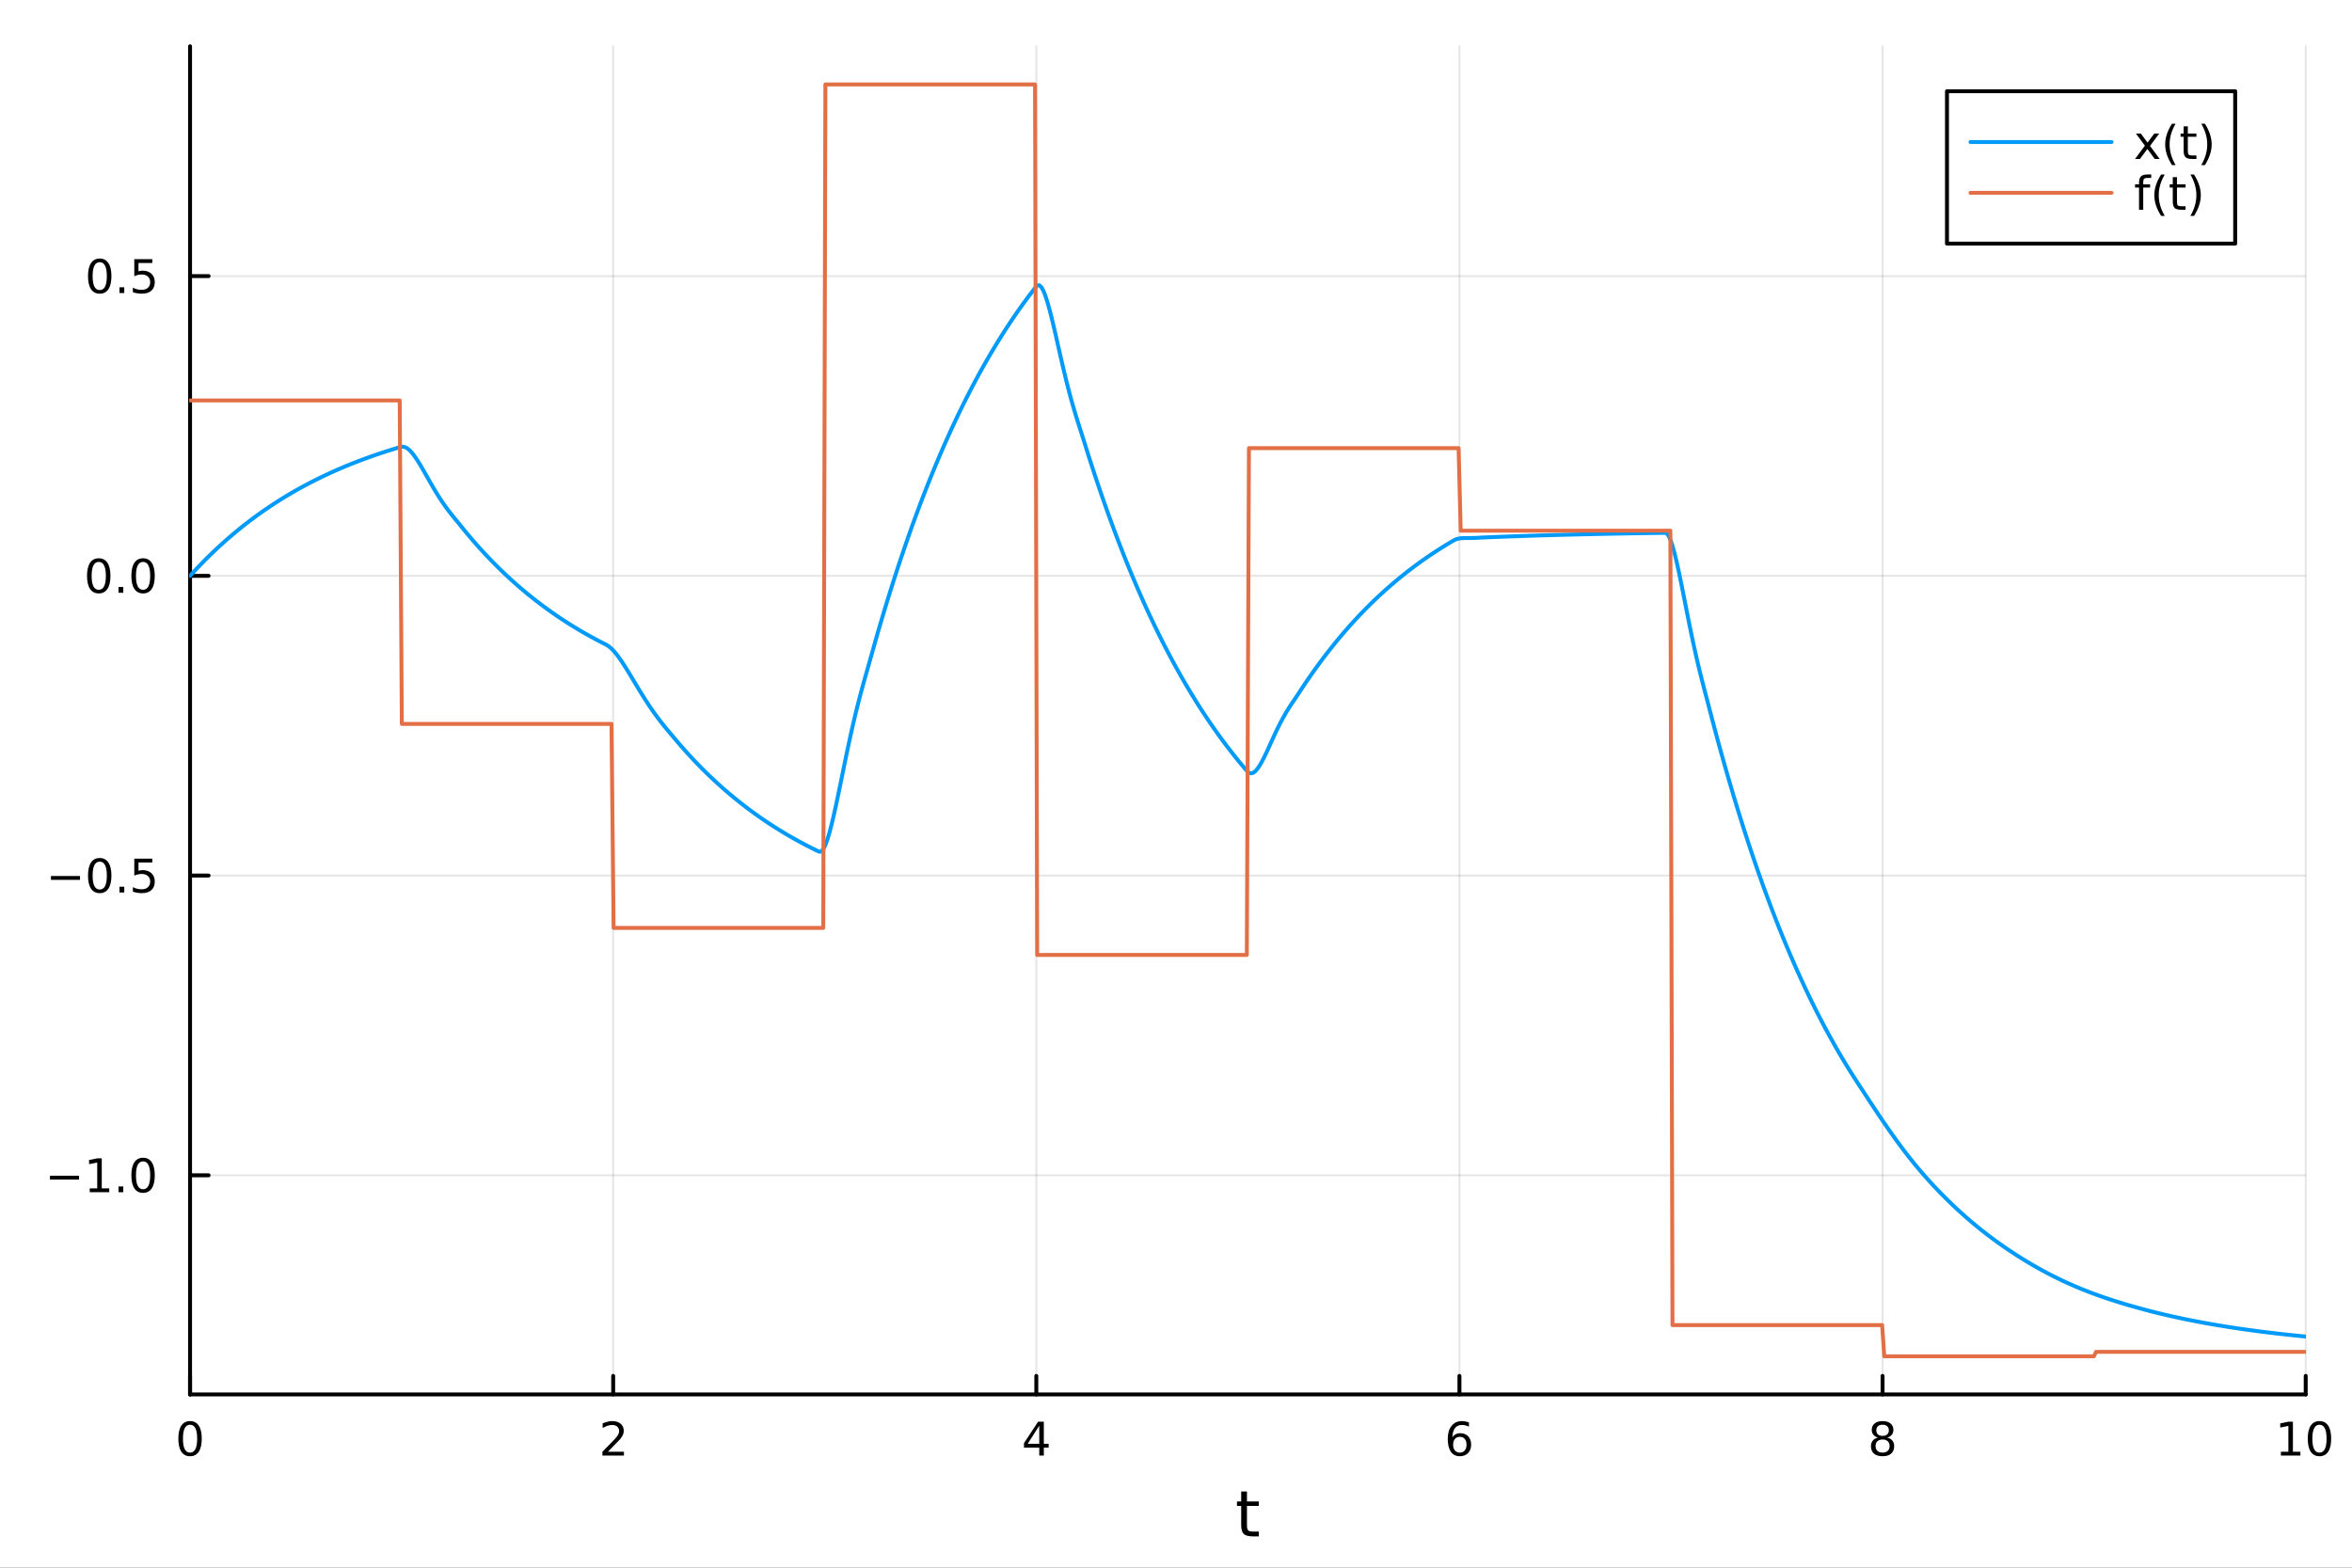<?xml version="1.0" encoding="utf-8"?>
<svg xmlns="http://www.w3.org/2000/svg" xmlns:xlink="http://www.w3.org/1999/xlink" width="600" height="400" viewBox="0 0 2400 1600">
<rect x="0" y="0" width="2400" height="1600" fill="#333333" stroke="none"/>
<defs>
  <clipPath id="clip710">
    <rect x="0" y="0" width="2400" height="1600"/>
  </clipPath>
</defs>
<path clip-path="url(#clip710)" d="M0 1600 L2400 1600 L2400 0 L0 0  Z" fill="#ffffff" fill-rule="evenodd" fill-opacity="1"/>
<defs>
  <clipPath id="clip711">
    <rect x="480" y="0" width="1681" height="1600"/>
  </clipPath>
</defs>
<path clip-path="url(#clip710)" d="M193.936 1423.18 L2352.76 1423.18 L2352.76 47.244 L193.936 47.244  Z" fill="#ffffff" fill-rule="evenodd" fill-opacity="1"/>
<defs>
  <clipPath id="clip712">
    <rect x="193" y="47" width="2160" height="1377"/>
  </clipPath>
</defs>
<polyline clip-path="url(#clip712)" style="stroke:#000000; stroke-linecap:round; stroke-linejoin:round; stroke-width:2; stroke-opacity:0.1; fill:none" points="193.936,1423.18 193.936,47.244 "/>
<polyline clip-path="url(#clip712)" style="stroke:#000000; stroke-linecap:round; stroke-linejoin:round; stroke-width:2; stroke-opacity:0.1; fill:none" points="625.7,1423.18 625.7,47.244 "/>
<polyline clip-path="url(#clip712)" style="stroke:#000000; stroke-linecap:round; stroke-linejoin:round; stroke-width:2; stroke-opacity:0.1; fill:none" points="1057.46,1423.18 1057.46,47.244 "/>
<polyline clip-path="url(#clip712)" style="stroke:#000000; stroke-linecap:round; stroke-linejoin:round; stroke-width:2; stroke-opacity:0.1; fill:none" points="1489.23,1423.18 1489.23,47.244 "/>
<polyline clip-path="url(#clip712)" style="stroke:#000000; stroke-linecap:round; stroke-linejoin:round; stroke-width:2; stroke-opacity:0.1; fill:none" points="1920.99,1423.18 1920.99,47.244 "/>
<polyline clip-path="url(#clip712)" style="stroke:#000000; stroke-linecap:round; stroke-linejoin:round; stroke-width:2; stroke-opacity:0.1; fill:none" points="2352.76,1423.18 2352.76,47.244 "/>
<polyline clip-path="url(#clip710)" style="stroke:#000000; stroke-linecap:round; stroke-linejoin:round; stroke-width:4; stroke-opacity:1; fill:none" points="193.936,1423.18 2352.76,1423.18 "/>
<polyline clip-path="url(#clip710)" style="stroke:#000000; stroke-linecap:round; stroke-linejoin:round; stroke-width:4; stroke-opacity:1; fill:none" points="193.936,1423.18 193.936,1404.28 "/>
<polyline clip-path="url(#clip710)" style="stroke:#000000; stroke-linecap:round; stroke-linejoin:round; stroke-width:4; stroke-opacity:1; fill:none" points="625.7,1423.18 625.7,1404.28 "/>
<polyline clip-path="url(#clip710)" style="stroke:#000000; stroke-linecap:round; stroke-linejoin:round; stroke-width:4; stroke-opacity:1; fill:none" points="1057.46,1423.18 1057.46,1404.28 "/>
<polyline clip-path="url(#clip710)" style="stroke:#000000; stroke-linecap:round; stroke-linejoin:round; stroke-width:4; stroke-opacity:1; fill:none" points="1489.23,1423.18 1489.23,1404.28 "/>
<polyline clip-path="url(#clip710)" style="stroke:#000000; stroke-linecap:round; stroke-linejoin:round; stroke-width:4; stroke-opacity:1; fill:none" points="1920.99,1423.18 1920.99,1404.28 "/>
<polyline clip-path="url(#clip710)" style="stroke:#000000; stroke-linecap:round; stroke-linejoin:round; stroke-width:4; stroke-opacity:1; fill:none" points="2352.76,1423.18 2352.76,1404.28 "/>
<path clip-path="url(#clip710)" d="M193.936 1454.1 Q190.325 1454.1 188.496 1457.66 Q186.691 1461.2 186.691 1468.33 Q186.691 1475.44 188.496 1479.01 Q190.325 1482.55 193.936 1482.55 Q197.57 1482.55 199.376 1479.01 Q201.204 1475.44 201.204 1468.33 Q201.204 1461.2 199.376 1457.66 Q197.57 1454.1 193.936 1454.1 M193.936 1450.39 Q199.746 1450.39 202.802 1455 Q205.88 1459.58 205.88 1468.33 Q205.88 1477.06 202.802 1481.67 Q199.746 1486.25 193.936 1486.25 Q188.126 1486.25 185.047 1481.67 Q181.992 1477.06 181.992 1468.33 Q181.992 1459.58 185.047 1455 Q188.126 1450.39 193.936 1450.39 Z" fill="#000000" fill-rule="nonzero" fill-opacity="1" /><path clip-path="url(#clip710)" d="M620.353 1481.64 L636.672 1481.64 L636.672 1485.58 L614.728 1485.58 L614.728 1481.64 Q617.39 1478.89 621.973 1474.26 Q626.58 1469.61 627.76 1468.27 Q630.006 1465.74 630.885 1464.01 Q631.788 1462.25 631.788 1460.56 Q631.788 1457.8 629.843 1456.07 Q627.922 1454.33 624.82 1454.33 Q622.621 1454.33 620.168 1455.09 Q617.737 1455.86 614.959 1457.41 L614.959 1452.69 Q617.783 1451.55 620.237 1450.97 Q622.691 1450.39 624.728 1450.39 Q630.098 1450.39 633.293 1453.08 Q636.487 1455.77 636.487 1460.26 Q636.487 1462.39 635.677 1464.31 Q634.89 1466.2 632.783 1468.8 Q632.205 1469.47 629.103 1472.69 Q626.001 1475.88 620.353 1481.64 Z" fill="#000000" fill-rule="nonzero" fill-opacity="1" /><path clip-path="url(#clip710)" d="M1060.47 1455.09 L1048.67 1473.54 L1060.47 1473.54 L1060.47 1455.09 M1059.25 1451.02 L1065.13 1451.02 L1065.13 1473.54 L1070.06 1473.54 L1070.06 1477.43 L1065.13 1477.43 L1065.13 1485.58 L1060.47 1485.58 L1060.47 1477.43 L1044.87 1477.43 L1044.87 1472.92 L1059.25 1451.02 Z" fill="#000000" fill-rule="nonzero" fill-opacity="1" /><path clip-path="url(#clip710)" d="M1489.63 1466.44 Q1486.48 1466.44 1484.63 1468.59 Q1482.8 1470.74 1482.8 1474.49 Q1482.8 1478.22 1484.63 1480.39 Q1486.48 1482.55 1489.63 1482.55 Q1492.78 1482.55 1494.61 1480.39 Q1496.46 1478.22 1496.46 1474.49 Q1496.46 1470.74 1494.61 1468.59 Q1492.78 1466.44 1489.63 1466.44 M1498.92 1451.78 L1498.92 1456.04 Q1497.16 1455.21 1495.35 1454.77 Q1493.57 1454.33 1491.81 1454.33 Q1487.18 1454.33 1484.73 1457.45 Q1482.3 1460.58 1481.95 1466.9 Q1483.31 1464.89 1485.37 1463.82 Q1487.43 1462.73 1489.91 1462.73 Q1495.12 1462.73 1498.13 1465.9 Q1501.16 1469.05 1501.16 1474.49 Q1501.16 1479.82 1498.01 1483.03 Q1494.86 1486.25 1489.63 1486.25 Q1483.64 1486.25 1480.47 1481.67 Q1477.3 1477.06 1477.3 1468.33 Q1477.3 1460.14 1481.18 1455.28 Q1485.07 1450.39 1491.62 1450.39 Q1493.38 1450.39 1495.17 1450.74 Q1496.97 1451.09 1498.92 1451.78 Z" fill="#000000" fill-rule="nonzero" fill-opacity="1" /><path clip-path="url(#clip710)" d="M1920.99 1469.17 Q1917.66 1469.17 1915.74 1470.95 Q1913.84 1472.73 1913.84 1475.86 Q1913.84 1478.98 1915.74 1480.77 Q1917.66 1482.55 1920.99 1482.55 Q1924.33 1482.55 1926.25 1480.77 Q1928.17 1478.96 1928.17 1475.86 Q1928.17 1472.73 1926.25 1470.95 Q1924.35 1469.17 1920.99 1469.17 M1916.32 1467.18 Q1913.31 1466.44 1911.62 1464.38 Q1909.95 1462.32 1909.95 1459.35 Q1909.95 1455.21 1912.89 1452.8 Q1915.85 1450.39 1920.99 1450.39 Q1926.15 1450.39 1929.09 1452.8 Q1932.03 1455.21 1932.03 1459.35 Q1932.03 1462.32 1930.34 1464.38 Q1928.68 1466.44 1925.69 1467.18 Q1929.07 1467.96 1930.95 1470.26 Q1932.84 1472.55 1932.84 1475.86 Q1932.84 1480.88 1929.77 1483.57 Q1926.71 1486.25 1920.99 1486.25 Q1915.27 1486.25 1912.2 1483.57 Q1909.14 1480.88 1909.14 1475.86 Q1909.14 1472.55 1911.04 1470.26 Q1912.94 1467.96 1916.32 1467.18 M1914.6 1459.79 Q1914.6 1462.48 1916.27 1463.98 Q1917.96 1465.49 1920.99 1465.49 Q1924 1465.49 1925.69 1463.98 Q1927.4 1462.48 1927.4 1459.79 Q1927.4 1457.11 1925.69 1455.6 Q1924 1454.1 1920.99 1454.1 Q1917.96 1454.1 1916.27 1455.6 Q1914.6 1457.11 1914.6 1459.79 Z" fill="#000000" fill-rule="nonzero" fill-opacity="1" /><path clip-path="url(#clip710)" d="M2327.44 1481.64 L2335.08 1481.64 L2335.08 1455.28 L2326.77 1456.95 L2326.77 1452.69 L2335.04 1451.02 L2339.71 1451.02 L2339.71 1481.64 L2347.35 1481.64 L2347.35 1485.58 L2327.44 1485.58 L2327.44 1481.64 Z" fill="#000000" fill-rule="nonzero" fill-opacity="1" /><path clip-path="url(#clip710)" d="M2366.8 1454.1 Q2363.18 1454.1 2361.36 1457.66 Q2359.55 1461.2 2359.55 1468.33 Q2359.55 1475.44 2361.36 1479.01 Q2363.18 1482.55 2366.8 1482.55 Q2370.43 1482.55 2372.23 1479.01 Q2374.06 1475.44 2374.06 1468.33 Q2374.06 1461.2 2372.23 1457.66 Q2370.43 1454.1 2366.8 1454.1 M2366.8 1450.39 Q2372.61 1450.39 2375.66 1455 Q2378.74 1459.58 2378.74 1468.33 Q2378.74 1477.06 2375.66 1481.67 Q2372.61 1486.25 2366.8 1486.25 Q2360.99 1486.25 2357.91 1481.67 Q2354.85 1477.06 2354.85 1468.33 Q2354.85 1459.58 2357.91 1455 Q2360.99 1450.39 2366.8 1450.39 Z" fill="#000000" fill-rule="nonzero" fill-opacity="1" /><path clip-path="url(#clip710)" d="M1272.41 1522.27 L1272.41 1532.4 L1284.47 1532.4 L1284.47 1536.95 L1272.41 1536.95 L1272.41 1556.3 Q1272.41 1560.66 1273.58 1561.9 Q1274.79 1563.14 1278.45 1563.14 L1284.47 1563.14 L1284.47 1568.04 L1278.45 1568.04 Q1271.67 1568.04 1269.1 1565.53 Q1266.52 1562.98 1266.52 1556.3 L1266.52 1536.95 L1262.22 1536.95 L1262.22 1532.4 L1266.52 1532.4 L1266.52 1522.27 L1272.41 1522.27 Z" fill="#000000" fill-rule="nonzero" fill-opacity="1" /><polyline clip-path="url(#clip712)" style="stroke:#000000; stroke-linecap:round; stroke-linejoin:round; stroke-width:2; stroke-opacity:0.1; fill:none" points="193.936,1199.51 2352.76,1199.51 "/>
<polyline clip-path="url(#clip712)" style="stroke:#000000; stroke-linecap:round; stroke-linejoin:round; stroke-width:2; stroke-opacity:0.1; fill:none" points="193.936,893.607 2352.76,893.607 "/>
<polyline clip-path="url(#clip712)" style="stroke:#000000; stroke-linecap:round; stroke-linejoin:round; stroke-width:2; stroke-opacity:0.1; fill:none" points="193.936,587.701 2352.76,587.701 "/>
<polyline clip-path="url(#clip712)" style="stroke:#000000; stroke-linecap:round; stroke-linejoin:round; stroke-width:2; stroke-opacity:0.1; fill:none" points="193.936,281.794 2352.76,281.794 "/>
<polyline clip-path="url(#clip710)" style="stroke:#000000; stroke-linecap:round; stroke-linejoin:round; stroke-width:4; stroke-opacity:1; fill:none" points="193.936,1423.18 193.936,47.244 "/>
<polyline clip-path="url(#clip710)" style="stroke:#000000; stroke-linecap:round; stroke-linejoin:round; stroke-width:4; stroke-opacity:1; fill:none" points="193.936,1199.51 212.834,1199.51 "/>
<polyline clip-path="url(#clip710)" style="stroke:#000000; stroke-linecap:round; stroke-linejoin:round; stroke-width:4; stroke-opacity:1; fill:none" points="193.936,893.607 212.834,893.607 "/>
<polyline clip-path="url(#clip710)" style="stroke:#000000; stroke-linecap:round; stroke-linejoin:round; stroke-width:4; stroke-opacity:1; fill:none" points="193.936,587.701 212.834,587.701 "/>
<polyline clip-path="url(#clip710)" style="stroke:#000000; stroke-linecap:round; stroke-linejoin:round; stroke-width:4; stroke-opacity:1; fill:none" points="193.936,281.794 212.834,281.794 "/>
<path clip-path="url(#clip710)" d="M50.992 1199.96 L80.668 1199.96 L80.668 1203.9 L50.992 1203.9 L50.992 1199.96 Z" fill="#000000" fill-rule="nonzero" fill-opacity="1" /><path clip-path="url(#clip710)" d="M91.571 1212.86 L99.21 1212.86 L99.21 1186.49 L90.899 1188.16 L90.899 1183.9 L99.163 1182.23 L103.839 1182.23 L103.839 1212.86 L111.478 1212.86 L111.478 1216.79 L91.571 1216.79 L91.571 1212.86 Z" fill="#000000" fill-rule="nonzero" fill-opacity="1" /><path clip-path="url(#clip710)" d="M120.922 1210.91 L125.807 1210.91 L125.807 1216.79 L120.922 1216.79 L120.922 1210.91 Z" fill="#000000" fill-rule="nonzero" fill-opacity="1" /><path clip-path="url(#clip710)" d="M145.992 1185.31 Q142.381 1185.31 140.552 1188.88 Q138.746 1192.42 138.746 1199.55 Q138.746 1206.65 140.552 1210.22 Q142.381 1213.76 145.992 1213.76 Q149.626 1213.76 151.431 1210.22 Q153.26 1206.65 153.26 1199.55 Q153.26 1192.42 151.431 1188.88 Q149.626 1185.31 145.992 1185.31 M145.992 1181.61 Q151.802 1181.61 154.857 1186.22 Q157.936 1190.8 157.936 1199.55 Q157.936 1208.28 154.857 1212.88 Q151.802 1217.46 145.992 1217.46 Q140.181 1217.46 137.103 1212.88 Q134.047 1208.28 134.047 1199.55 Q134.047 1190.8 137.103 1186.22 Q140.181 1181.61 145.992 1181.61 Z" fill="#000000" fill-rule="nonzero" fill-opacity="1" /><path clip-path="url(#clip710)" d="M51.987 894.059 L81.663 894.059 L81.663 897.994 L51.987 897.994 L51.987 894.059 Z" fill="#000000" fill-rule="nonzero" fill-opacity="1" /><path clip-path="url(#clip710)" d="M101.756 879.406 Q98.145 879.406 96.316 882.971 Q94.51 886.512 94.51 893.642 Q94.51 900.748 96.316 904.313 Q98.145 907.855 101.756 907.855 Q105.39 907.855 107.196 904.313 Q109.024 900.748 109.024 893.642 Q109.024 886.512 107.196 882.971 Q105.39 879.406 101.756 879.406 M101.756 875.702 Q107.566 875.702 110.621 880.309 Q113.7 884.892 113.7 893.642 Q113.7 902.369 110.621 906.975 Q107.566 911.558 101.756 911.558 Q95.946 911.558 92.867 906.975 Q89.811 902.369 89.811 893.642 Q89.811 884.892 92.867 880.309 Q95.946 875.702 101.756 875.702 Z" fill="#000000" fill-rule="nonzero" fill-opacity="1" /><path clip-path="url(#clip710)" d="M121.918 905.008 L126.802 905.008 L126.802 910.887 L121.918 910.887 L121.918 905.008 Z" fill="#000000" fill-rule="nonzero" fill-opacity="1" /><path clip-path="url(#clip710)" d="M137.033 876.327 L155.39 876.327 L155.39 880.262 L141.316 880.262 L141.316 888.734 Q142.334 888.387 143.353 888.225 Q144.371 888.04 145.39 888.04 Q151.177 888.04 154.556 891.211 Q157.936 894.383 157.936 899.799 Q157.936 905.378 154.464 908.48 Q150.992 911.558 144.672 911.558 Q142.496 911.558 140.228 911.188 Q137.982 910.818 135.575 910.077 L135.575 905.378 Q137.658 906.512 139.881 907.068 Q142.103 907.623 144.58 907.623 Q148.584 907.623 150.922 905.517 Q153.26 903.41 153.26 899.799 Q153.26 896.188 150.922 894.082 Q148.584 891.975 144.58 891.975 Q142.705 891.975 140.83 892.392 Q138.978 892.809 137.033 893.688 L137.033 876.327 Z" fill="#000000" fill-rule="nonzero" fill-opacity="1" /><path clip-path="url(#clip710)" d="M100.76 573.499 Q97.149 573.499 95.321 577.064 Q93.515 580.606 93.515 587.735 Q93.515 594.842 95.321 598.407 Q97.149 601.948 100.76 601.948 Q104.395 601.948 106.2 598.407 Q108.029 594.842 108.029 587.735 Q108.029 580.606 106.2 577.064 Q104.395 573.499 100.76 573.499 M100.76 569.796 Q106.571 569.796 109.626 574.402 Q112.705 578.985 112.705 587.735 Q112.705 596.462 109.626 601.069 Q106.571 605.652 100.76 605.652 Q94.95 605.652 91.871 601.069 Q88.816 596.462 88.816 587.735 Q88.816 578.985 91.871 574.402 Q94.95 569.796 100.76 569.796 Z" fill="#000000" fill-rule="nonzero" fill-opacity="1" /><path clip-path="url(#clip710)" d="M120.922 599.101 L125.807 599.101 L125.807 604.981 L120.922 604.981 L120.922 599.101 Z" fill="#000000" fill-rule="nonzero" fill-opacity="1" /><path clip-path="url(#clip710)" d="M145.992 573.499 Q142.381 573.499 140.552 577.064 Q138.746 580.606 138.746 587.735 Q138.746 594.842 140.552 598.407 Q142.381 601.948 145.992 601.948 Q149.626 601.948 151.431 598.407 Q153.26 594.842 153.26 587.735 Q153.26 580.606 151.431 577.064 Q149.626 573.499 145.992 573.499 M145.992 569.796 Q151.802 569.796 154.857 574.402 Q157.936 578.985 157.936 587.735 Q157.936 596.462 154.857 601.069 Q151.802 605.652 145.992 605.652 Q140.181 605.652 137.103 601.069 Q134.047 596.462 134.047 587.735 Q134.047 578.985 137.103 574.402 Q140.181 569.796 145.992 569.796 Z" fill="#000000" fill-rule="nonzero" fill-opacity="1" /><path clip-path="url(#clip710)" d="M101.756 267.593 Q98.145 267.593 96.316 271.158 Q94.51 274.699 94.51 281.829 Q94.51 288.935 96.316 292.5 Q98.145 296.042 101.756 296.042 Q105.39 296.042 107.196 292.5 Q109.024 288.935 109.024 281.829 Q109.024 274.699 107.196 271.158 Q105.39 267.593 101.756 267.593 M101.756 263.889 Q107.566 263.889 110.621 268.496 Q113.7 273.079 113.7 281.829 Q113.7 290.556 110.621 295.162 Q107.566 299.746 101.756 299.746 Q95.946 299.746 92.867 295.162 Q89.811 290.556 89.811 281.829 Q89.811 273.079 92.867 268.496 Q95.946 263.889 101.756 263.889 Z" fill="#000000" fill-rule="nonzero" fill-opacity="1" /><path clip-path="url(#clip710)" d="M121.918 293.195 L126.802 293.195 L126.802 299.074 L121.918 299.074 L121.918 293.195 Z" fill="#000000" fill-rule="nonzero" fill-opacity="1" /><path clip-path="url(#clip710)" d="M137.033 264.514 L155.39 264.514 L155.39 268.449 L141.316 268.449 L141.316 276.922 Q142.334 276.574 143.353 276.412 Q144.371 276.227 145.39 276.227 Q151.177 276.227 154.556 279.398 Q157.936 282.57 157.936 287.986 Q157.936 293.565 154.464 296.667 Q150.992 299.746 144.672 299.746 Q142.496 299.746 140.228 299.375 Q137.982 299.005 135.575 298.264 L135.575 293.565 Q137.658 294.699 139.881 295.255 Q142.103 295.81 144.58 295.81 Q148.584 295.81 150.922 293.704 Q153.26 291.597 153.26 287.986 Q153.26 284.375 150.922 282.269 Q148.584 280.162 144.58 280.162 Q142.705 280.162 140.83 280.579 Q138.978 280.996 137.033 281.875 L137.033 264.514 Z" fill="#000000" fill-rule="nonzero" fill-opacity="1" /><polyline clip-path="url(#clip712)" style="stroke:#009af9; stroke-linecap:round; stroke-linejoin:round; stroke-width:4; stroke-opacity:1; fill:none" points="193.936,587.701 196.097,585.327 198.258,582.986 200.419,580.675 202.58,578.395 204.741,576.145 206.902,573.925 209.063,571.734 211.224,569.572 213.385,567.439 215.546,565.335 217.707,563.258 219.868,561.209 222.029,559.186 224.19,557.191 226.351,555.222 228.512,553.28 230.673,551.363 232.834,549.471 234.995,547.605 237.156,545.763 239.317,543.946 241.478,542.152 243.639,540.383 245.8,538.637 247.961,536.914 250.122,535.214 252.282,533.537 254.443,531.881 256.604,530.248 258.765,528.637 260.926,527.046 263.087,525.477 265.248,523.929 267.409,522.401 269.57,520.893 271.731,519.406 273.892,517.938 276.053,516.49 278.214,515.06 280.375,513.65 282.536,512.259 284.697,510.885 286.858,509.531 289.019,508.194 291.18,506.874 293.341,505.573 295.502,504.288 297.663,503.021 299.824,501.77 301.985,500.536 304.146,499.318 306.307,498.117 308.468,496.931 310.629,495.761 312.79,494.607 314.951,493.468 317.112,492.344 319.273,491.235 321.434,490.141 323.595,489.061 325.756,487.995 327.917,486.944 330.078,485.906 332.239,484.882 334.4,483.872 336.561,482.875 338.722,481.892 340.883,480.921 343.044,479.964 345.205,479.019 347.366,478.086 349.527,477.166 351.688,476.259 353.849,475.363 356.01,474.479 358.171,473.607 360.332,472.746 362.493,471.897 364.653,471.059 366.814,470.232 368.975,469.416 371.136,468.611 373.297,467.817 375.458,467.033 377.619,466.259 379.78,465.496 381.941,464.743 384.102,464 386.263,463.266 388.424,462.543 390.585,461.829 392.746,461.124 394.907,460.429 397.068,459.743 399.229,459.066 401.39,458.398 403.551,457.739 405.712,457.089 407.873,456.447 410.034,455.888 412.195,455.998 414.356,456.824 416.517,458.275 418.678,460.264 420.839,462.71 423,465.537 425.161,468.674 427.322,472.056 429.483,475.623 431.644,479.32 433.805,483.097 435.966,486.91 438.127,490.72 440.288,494.494 442.449,498.202 444.61,501.822 446.771,505.336 448.932,508.731 451.093,512 453.254,515.14 455.415,518.156 457.576,521.056 459.737,523.853 461.898,526.566 464.059,529.22 466.22,531.844 468.381,534.474 470.542,537.148 472.703,539.822 474.864,542.46 477.024,545.064 479.185,547.633 481.346,550.168 483.507,552.669 485.668,555.137 487.829,557.573 489.99,559.976 492.151,562.347 494.312,564.687 496.473,566.996 498.634,569.275 500.795,571.523 502.956,573.741 505.117,575.93 507.278,578.09 509.439,580.221 511.6,582.324 513.761,584.399 515.922,586.447 518.083,588.468 520.244,590.461 522.405,592.429 524.566,594.37 526.727,596.285 528.888,598.175 531.049,600.04 533.21,601.88 535.371,603.696 537.532,605.488 539.693,607.256 541.854,609 544.015,610.722 546.176,612.42 548.337,614.096 550.498,615.75 552.659,617.382 554.82,618.992 556.981,620.581 559.142,622.148 561.303,623.695 563.464,625.222 565.625,626.728 567.786,628.214 569.947,629.681 572.108,631.128 574.269,632.556 576.43,633.965 578.591,635.356 580.752,636.728 582.913,638.081 585.074,639.417 587.235,640.735 589.396,642.036 591.556,643.32 593.717,644.586 595.878,645.836 598.039,647.069 600.2,648.285 602.361,649.486 604.522,650.67 606.683,651.839 608.844,652.993 611.005,654.131 613.166,655.254 615.327,656.362 617.488,657.456 619.649,658.605 621.81,660.129 623.971,662.028 626.132,664.258 628.293,666.776 630.454,669.544 632.615,672.524 634.776,675.682 636.937,678.983 639.098,682.398 641.259,685.898 643.42,689.456 645.581,693.049 647.742,696.654 649.903,700.252 652.064,703.824 654.225,707.356 656.386,710.834 658.547,714.248 660.708,717.587 662.869,720.846 665.03,724.019 667.191,727.106 669.352,730.104 671.513,733.017 673.674,735.849 675.835,738.605 677.996,741.295 680.157,743.929 682.318,746.521 684.479,749.084 686.64,751.638 688.801,754.2 690.962,756.757 693.123,759.279 695.284,761.769 697.445,764.225 699.606,766.649 701.767,769.04 703.927,771.4 706.088,773.729 708.249,776.026 710.41,778.293 712.571,780.531 714.732,782.738 716.893,784.916 719.054,787.066 721.215,789.187 723.376,791.279 725.537,793.344 727.698,795.382 729.859,797.393 732.02,799.377 734.181,801.335 736.342,803.267 738.503,805.173 740.664,807.054 742.825,808.911 744.986,810.742 747.147,812.55 749.308,814.333 751.469,816.093 753.63,817.829 755.791,819.543 757.952,821.234 760.113,822.902 762.274,824.548 764.435,826.172 766.596,827.775 768.757,829.356 770.918,830.916 773.079,832.456 775.24,833.975 777.401,835.474 779.562,836.953 781.723,838.412 783.884,839.852 786.045,841.273 788.206,842.675 790.367,844.058 792.528,845.423 794.689,846.77 796.85,848.099 799.011,849.41 801.172,850.704 803.333,851.981 805.494,853.24 807.655,854.484 809.816,855.71 811.977,856.921 814.138,858.115 816.298,859.294 818.459,860.457 820.62,861.604 822.781,862.737 824.942,863.854 827.103,864.957 829.264,866.045 831.425,867.119 833.586,868.178 835.747,869.224 837.908,869.056 840.069,866.664 842.23,862.365 844.391,856.456 846.552,849.214 848.713,840.894 850.874,831.732 853.035,821.941 855.196,811.715 857.357,801.228 859.518,790.631 861.679,780.055 863.84,769.611 866.001,759.39 868.162,749.46 870.323,739.87 872.484,730.647 874.645,721.8 876.806,713.313 878.967,705.154 881.128,697.266 883.289,689.574 885.45,681.981 887.611,674.371 889.772,666.632 891.933,658.937 894.094,651.343 896.255,643.85 898.416,636.457 900.577,629.161 902.738,621.962 904.899,614.859 907.06,607.85 909.221,600.934 911.382,594.109 913.543,587.375 915.704,580.73 917.865,574.174 920.026,567.704 922.187,561.32 924.348,555.021 926.509,548.805 928.669,542.671 930.83,536.619 932.991,530.647 935.152,524.754 937.313,518.94 939.474,513.202 941.635,507.54 943.796,501.954 945.957,496.442 948.118,491.003 950.279,485.636 952.44,480.34 954.601,475.114 956.762,469.958 958.923,464.87 961.084,459.849 963.245,454.895 965.406,450.007 967.567,445.184 969.728,440.424 971.889,435.728 974.05,431.094 976.211,426.521 978.372,422.009 980.533,417.556 982.694,413.163 984.855,408.828 987.016,404.55 989.177,400.329 991.338,396.164 993.499,392.055 995.66,387.999 997.821,383.998 999.982,380.049 1002.14,376.153 1004.3,372.309 1006.46,368.515 1008.63,364.772 1010.79,361.079 1012.95,357.434 1015.11,353.838 1017.27,350.289 1019.43,346.788 1021.59,343.333 1023.75,339.924 1025.91,336.56 1028.07,333.24 1030.24,329.965 1032.4,326.733 1034.56,323.544 1036.72,320.397 1038.88,317.292 1041.04,314.228 1043.2,311.205 1045.36,308.221 1047.52,305.278 1049.68,302.373 1051.85,299.507 1054.01,296.678 1056.17,293.888 1058.33,291.392 1060.49,291.112 1062.65,293.125 1064.81,297.07 1066.97,302.611 1069.13,309.437 1071.29,317.267 1073.46,325.843 1075.62,334.933 1077.78,344.334 1079.94,353.867 1082.1,363.38 1084.26,372.747 1086.42,381.868 1088.58,390.67 1090.74,399.107 1092.9,407.156 1095.07,414.824 1097.23,422.141 1099.39,429.167 1101.55,435.984 1103.71,442.703 1105.87,449.461 1108.03,456.374 1110.19,463.245 1112.35,470.024 1114.51,476.714 1116.67,483.316 1118.84,489.829 1121,496.257 1123.16,502.599 1125.32,508.857 1127.48,515.032 1129.64,521.125 1131.8,527.138 1133.96,533.07 1136.12,538.924 1138.28,544.701 1140.45,550.401 1142.61,556.026 1144.77,561.575 1146.93,567.052 1149.09,572.456 1151.25,577.788 1153.41,583.049 1155.57,588.241 1157.73,593.363 1159.89,598.418 1162.06,603.406 1164.22,608.327 1166.38,613.184 1168.54,617.975 1170.7,622.704 1172.86,627.369 1175.02,631.973 1177.18,636.516 1179.34,640.998 1181.5,645.421 1183.67,649.785 1185.83,654.092 1187.99,658.341 1190.15,662.534 1192.31,666.672 1194.47,670.755 1196.63,674.783 1198.79,678.758 1200.95,682.681 1203.11,686.551 1205.28,690.371 1207.44,694.139 1209.6,697.858 1211.76,701.527 1213.92,705.148 1216.08,708.72 1218.24,712.246 1220.4,715.724 1222.56,719.157 1224.72,722.544 1226.88,725.886 1229.05,729.183 1231.21,732.437 1233.37,735.648 1235.53,738.816 1237.69,741.943 1239.85,745.028 1242.01,748.071 1244.17,751.075 1246.33,754.039 1248.49,756.963 1250.66,759.849 1252.82,762.696 1254.98,765.506 1257.14,768.278 1259.3,771.014 1261.46,773.713 1263.62,776.377 1265.78,779.005 1267.94,781.599 1270.1,784.158 1272.27,786.683 1274.43,788.697 1276.59,789.33 1278.75,788.751 1280.91,787.142 1283.07,784.675 1285.23,781.509 1287.39,777.789 1289.55,773.648 1291.71,769.207 1293.88,764.573 1296.04,759.84 1298.2,755.091 1300.36,750.395 1302.52,745.807 1304.68,741.372 1306.84,737.121 1309,733.07 1311.16,729.227 1313.32,725.582 1315.49,722.116 1317.65,718.796 1319.81,715.576 1321.97,712.397 1324.13,709.188 1326.29,705.883 1328.45,702.588 1330.61,699.337 1332.77,696.129 1334.93,692.963 1337.09,689.84 1339.26,686.758 1341.42,683.716 1343.58,680.715 1345.74,677.754 1347.9,674.832 1350.06,671.949 1352.22,669.104 1354.38,666.297 1356.54,663.526 1358.7,660.793 1360.87,658.096 1363.03,655.435 1365.19,652.808 1367.35,650.217 1369.51,647.66 1371.67,645.137 1373.83,642.647 1375.99,640.191 1378.15,637.767 1380.31,635.375 1382.48,633.014 1384.64,630.686 1386.8,628.388 1388.96,626.12 1391.12,623.883 1393.28,621.675 1395.44,619.497 1397.6,617.347 1399.76,615.226 1401.92,613.133 1404.09,611.068 1406.25,609.03 1408.41,607.02 1410.57,605.036 1412.73,603.078 1414.89,601.146 1417.05,599.24 1419.21,597.359 1421.37,595.503 1423.53,593.671 1425.7,591.864 1427.86,590.081 1430.02,588.321 1432.18,586.585 1434.34,584.872 1436.5,583.181 1438.66,581.513 1440.82,579.867 1442.98,578.243 1445.14,576.64 1447.3,575.059 1449.47,573.499 1451.63,571.959 1453.79,570.44 1455.95,568.94 1458.11,567.461 1460.27,566.001 1462.43,564.561 1464.59,563.14 1466.75,561.737 1468.91,560.354 1471.08,558.988 1473.24,557.641 1475.4,556.311 1477.56,554.999 1479.72,553.705 1481.88,552.428 1484.04,551.19 1486.2,550.276 1488.36,549.692 1490.52,549.353 1492.69,549.182 1494.85,549.118 1497.01,549.107 1499.17,549.11 1501.33,549.098 1503.49,549.055 1505.65,548.973 1507.81,548.861 1509.97,548.736 1512.13,548.626 1514.3,548.534 1516.46,548.442 1518.62,548.352 1520.78,548.263 1522.94,548.175 1525.1,548.088 1527.26,548.002 1529.42,547.918 1531.58,547.834 1533.74,547.752 1535.91,547.671 1538.07,547.591 1540.23,547.512 1542.39,547.434 1544.55,547.357 1546.71,547.281 1548.87,547.206 1551.03,547.132 1553.19,547.059 1555.35,546.987 1557.51,546.916 1559.68,546.846 1561.84,546.777 1564,546.708 1566.16,546.641 1568.32,546.575 1570.48,546.509 1572.64,546.444 1574.8,546.381 1576.96,546.318 1579.12,546.255 1581.29,546.194 1583.45,546.134 1585.61,546.074 1587.77,546.015 1589.93,545.957 1592.09,545.899 1594.25,545.843 1596.41,545.787 1598.57,545.732 1600.73,545.677 1602.9,545.624 1605.06,545.571 1607.22,545.519 1609.38,545.467 1611.54,545.416 1613.7,545.366 1615.86,545.316 1618.02,545.268 1620.18,545.219 1622.34,545.172 1624.51,545.125 1626.67,545.078 1628.83,545.033 1630.99,544.988 1633.15,544.943 1635.31,544.899 1637.47,544.856 1639.63,544.813 1641.79,544.771 1643.95,544.729 1646.12,544.688 1648.28,544.647 1650.44,544.607 1652.6,544.568 1654.76,544.529 1656.92,544.491 1659.08,544.453 1661.24,544.415 1663.4,544.378 1665.56,544.342 1667.72,544.306 1669.89,544.27 1672.05,544.235 1674.21,544.201 1676.37,544.167 1678.53,544.133 1680.69,544.1 1682.85,544.067 1685.01,544.035 1687.17,544.003 1689.33,543.971 1691.5,543.94 1693.66,543.91 1695.82,543.88 1697.98,543.85 1700.14,544.007 1702.3,546.246 1704.46,550.727 1706.62,557.057 1708.78,564.875 1710.94,573.852 1713.11,583.689 1715.27,594.12 1717.43,604.909 1719.59,615.854 1721.75,626.78 1723.91,637.549 1726.07,648.05 1728.23,658.206 1730.39,667.97 1732.55,677.328 1734.72,686.297 1736.88,694.924 1739.04,703.289 1741.2,711.504 1743.36,719.71 1745.52,728.044 1747.68,736.321 1749.84,744.489 1752,752.549 1754.16,760.502 1756.33,768.35 1758.49,776.093 1760.65,783.734 1762.81,791.273 1764.97,798.713 1767.13,806.054 1769.29,813.298 1771.45,820.445 1773.61,827.499 1775.77,834.458 1777.93,841.325 1780.1,848.102 1782.26,854.788 1784.42,861.386 1786.58,867.896 1788.74,874.32 1790.9,880.659 1793.06,886.913 1795.22,893.085 1797.38,899.175 1799.54,905.183 1801.71,911.113 1803.87,916.963 1806.03,922.736 1808.19,928.433 1810.35,934.053 1812.51,939.6 1814.67,945.072 1816.83,950.473 1818.99,955.801 1821.15,961.059 1823.32,966.247 1825.48,971.367 1827.64,976.418 1829.8,981.403 1831.96,986.322 1834.12,991.175 1836.28,995.964 1838.44,1000.69 1840.6,1005.35 1842.76,1009.95 1844.93,1014.49 1847.09,1018.98 1849.25,1023.4 1851.41,1027.76 1853.57,1032.06 1855.73,1036.31 1857.89,1040.5 1860.05,1044.64 1862.21,1048.72 1864.37,1052.74 1866.54,1056.72 1868.7,1060.64 1870.86,1064.5 1873.02,1068.32 1875.18,1072.09 1877.34,1075.8 1879.5,1079.47 1881.66,1083.09 1883.82,1086.66 1885.98,1090.18 1888.15,1093.66 1890.31,1097.09 1892.47,1100.48 1894.63,1103.82 1896.79,1107.11 1898.95,1110.4 1901.11,1113.69 1903.27,1116.99 1905.43,1120.29 1907.59,1123.58 1909.75,1126.86 1911.92,1130.13 1914.08,1133.39 1916.24,1136.63 1918.4,1139.85 1920.56,1143.05 1922.72,1146.22 1924.88,1149.37 1927.04,1152.49 1929.2,1155.58 1931.36,1158.63 1933.53,1161.66 1935.69,1164.64 1937.85,1167.59 1940.01,1170.51 1942.17,1173.38 1944.33,1176.22 1946.49,1179.01 1948.65,1181.77 1950.81,1184.48 1952.97,1187.16 1955.14,1189.79 1957.3,1192.39 1959.46,1194.94 1961.62,1197.46 1963.78,1199.94 1965.94,1202.37 1968.1,1204.78 1970.26,1207.14 1972.42,1209.48 1974.58,1211.78 1976.75,1214.05 1978.91,1216.29 1981.07,1218.5 1983.23,1220.69 1985.39,1222.86 1987.55,1224.99 1989.71,1227.11 1991.87,1229.19 1994.03,1231.25 1996.19,1233.27 1998.36,1235.28 2000.52,1237.25 2002.68,1239.2 2004.84,1241.12 2007,1243.02 2009.16,1244.89 2011.32,1246.74 2013.48,1248.56 2015.64,1250.36 2017.8,1252.14 2019.96,1253.89 2022.13,1255.62 2024.29,1257.32 2026.45,1259 2028.61,1260.66 2030.77,1262.3 2032.93,1263.92 2035.09,1265.51 2037.25,1267.09 2039.41,1268.64 2041.57,1270.17 2043.74,1271.69 2045.9,1273.18 2048.06,1274.65 2050.22,1276.1 2052.38,1277.54 2054.54,1278.96 2056.7,1280.37 2058.86,1281.75 2061.02,1283.12 2063.18,1284.47 2065.35,1285.81 2067.51,1287.13 2069.67,1288.43 2071.83,1289.71 2073.99,1290.97 2076.15,1292.22 2078.31,1293.45 2080.47,1294.67 2082.63,1295.86 2084.79,1297.04 2086.96,1298.2 2089.12,1299.35 2091.28,1300.47 2093.44,1301.59 2095.6,1302.68 2097.76,1303.76 2099.92,1304.82 2102.08,1305.86 2104.24,1306.89 2106.4,1307.9 2108.57,1308.9 2110.73,1309.88 2112.89,1310.84 2115.05,1311.79 2117.21,1312.73 2119.37,1313.64 2121.53,1314.55 2123.69,1315.44 2125.85,1316.31 2128.01,1317.17 2130.17,1318.02 2132.34,1318.85 2134.5,1319.67 2136.66,1320.47 2138.82,1321.27 2140.98,1322.05 2143.14,1322.81 2145.3,1323.57 2147.46,1324.31 2149.62,1325.05 2151.78,1325.77 2153.95,1326.48 2156.11,1327.18 2158.27,1327.87 2160.43,1328.55 2162.59,1329.22 2164.75,1329.89 2166.91,1330.54 2169.07,1331.19 2171.23,1331.83 2173.39,1332.46 2175.56,1333.08 2177.72,1333.7 2179.88,1334.31 2182.04,1334.91 2184.2,1335.51 2186.36,1336.09 2188.52,1336.67 2190.68,1337.24 2192.84,1337.81 2195,1338.36 2197.17,1338.91 2199.33,1339.45 2201.49,1339.99 2203.65,1340.51 2205.81,1341.03 2207.97,1341.55 2210.13,1342.05 2212.29,1342.55 2214.45,1343.04 2216.61,1343.53 2218.78,1344.01 2220.94,1344.48 2223.1,1344.95 2225.26,1345.41 2227.42,1345.87 2229.58,1346.31 2231.74,1346.76 2233.9,1347.19 2236.06,1347.62 2238.22,1348.05 2240.38,1348.47 2242.55,1348.88 2244.71,1349.29 2246.87,1349.7 2249.03,1350.09 2251.19,1350.49 2253.35,1350.87 2255.51,1351.26 2257.67,1351.63 2259.83,1352 2261.99,1352.37 2264.16,1352.73 2266.32,1353.09 2268.48,1353.44 2270.64,1353.79 2272.8,1354.14 2274.96,1354.48 2277.12,1354.81 2279.28,1355.14 2281.44,1355.47 2283.6,1355.79 2285.77,1356.1 2287.93,1356.42 2290.09,1356.73 2292.25,1357.03 2294.41,1357.33 2296.57,1357.63 2298.73,1357.92 2300.89,1358.21 2303.05,1358.5 2305.21,1358.78 2307.38,1359.05 2309.54,1359.33 2311.7,1359.6 2313.86,1359.86 2316.02,1360.13 2318.18,1360.39 2320.34,1360.64 2322.5,1360.9 2324.66,1361.15 2326.82,1361.39 2328.99,1361.64 2331.15,1361.87 2333.31,1362.11 2335.47,1362.34 2337.63,1362.57 2339.79,1362.8 2341.95,1363.03 2344.11,1363.25 2346.27,1363.47 2348.43,1363.68 2350.59,1363.89 2352.76,1364.1 "/>
<polyline clip-path="url(#clip712)" style="stroke:#e26f46; stroke-linecap:round; stroke-linejoin:round; stroke-width:4; stroke-opacity:1; fill:none" points="193.936,408.691 196.097,408.691 198.258,408.691 200.419,408.691 202.58,408.691 204.741,408.691 206.902,408.691 209.063,408.691 211.224,408.691 213.385,408.691 215.546,408.691 217.707,408.691 219.868,408.691 222.029,408.691 224.19,408.691 226.351,408.691 228.512,408.691 230.673,408.691 232.834,408.691 234.995,408.691 237.156,408.691 239.317,408.691 241.478,408.691 243.639,408.691 245.8,408.691 247.961,408.691 250.122,408.691 252.282,408.691 254.443,408.691 256.604,408.691 258.765,408.691 260.926,408.691 263.087,408.691 265.248,408.691 267.409,408.691 269.57,408.691 271.731,408.691 273.892,408.691 276.053,408.691 278.214,408.691 280.375,408.691 282.536,408.691 284.697,408.691 286.858,408.691 289.019,408.691 291.18,408.691 293.341,408.691 295.502,408.691 297.663,408.691 299.824,408.691 301.985,408.691 304.146,408.691 306.307,408.691 308.468,408.691 310.629,408.691 312.79,408.691 314.951,408.691 317.112,408.691 319.273,408.691 321.434,408.691 323.595,408.691 325.756,408.691 327.917,408.691 330.078,408.691 332.239,408.691 334.4,408.691 336.561,408.691 338.722,408.691 340.883,408.691 343.044,408.691 345.205,408.691 347.366,408.691 349.527,408.691 351.688,408.691 353.849,408.691 356.01,408.691 358.171,408.691 360.332,408.691 362.493,408.691 364.653,408.691 366.814,408.691 368.975,408.691 371.136,408.691 373.297,408.691 375.458,408.691 377.619,408.691 379.78,408.691 381.941,408.691 384.102,408.691 386.263,408.691 388.424,408.691 390.585,408.691 392.746,408.691 394.907,408.691 397.068,408.691 399.229,408.691 401.39,408.691 403.551,408.691 405.712,408.691 407.873,408.691 410.034,738.838 412.195,738.838 414.356,738.838 416.517,738.838 418.678,738.838 420.839,738.838 423,738.838 425.161,738.838 427.322,738.838 429.483,738.838 431.644,738.838 433.805,738.838 435.966,738.838 438.127,738.838 440.288,738.838 442.449,738.838 444.61,738.838 446.771,738.838 448.932,738.838 451.093,738.838 453.254,738.838 455.415,738.838 457.576,738.838 459.737,738.838 461.898,738.838 464.059,738.838 466.22,738.838 468.381,738.838 470.542,738.838 472.703,738.838 474.864,738.838 477.024,738.838 479.185,738.838 481.346,738.838 483.507,738.838 485.668,738.838 487.829,738.838 489.99,738.838 492.151,738.838 494.312,738.838 496.473,738.838 498.634,738.838 500.795,738.838 502.956,738.838 505.117,738.838 507.278,738.838 509.439,738.838 511.6,738.838 513.761,738.838 515.922,738.838 518.083,738.838 520.244,738.838 522.405,738.838 524.566,738.838 526.727,738.838 528.888,738.838 531.049,738.838 533.21,738.838 535.371,738.838 537.532,738.838 539.693,738.838 541.854,738.838 544.015,738.838 546.176,738.838 548.337,738.838 550.498,738.838 552.659,738.838 554.82,738.838 556.981,738.838 559.142,738.838 561.303,738.838 563.464,738.838 565.625,738.838 567.786,738.838 569.947,738.838 572.108,738.838 574.269,738.838 576.43,738.838 578.591,738.838 580.752,738.838 582.913,738.838 585.074,738.838 587.235,738.838 589.396,738.838 591.556,738.838 593.717,738.838 595.878,738.838 598.039,738.838 600.2,738.838 602.361,738.838 604.522,738.838 606.683,738.838 608.844,738.838 611.005,738.838 613.166,738.838 615.327,738.838 617.488,738.838 619.649,738.838 621.81,738.838 623.971,738.838 626.132,947.034 628.293,947.034 630.454,947.034 632.615,947.034 634.776,947.034 636.937,947.034 639.098,947.034 641.259,947.034 643.42,947.034 645.581,947.034 647.742,947.034 649.903,947.034 652.064,947.034 654.225,947.034 656.386,947.034 658.547,947.034 660.708,947.034 662.869,947.034 665.03,947.034 667.191,947.034 669.352,947.034 671.513,947.034 673.674,947.034 675.835,947.034 677.996,947.034 680.157,947.034 682.318,947.034 684.479,947.034 686.64,947.034 688.801,947.034 690.962,947.034 693.123,947.034 695.284,947.034 697.445,947.034 699.606,947.034 701.767,947.034 703.927,947.034 706.088,947.034 708.249,947.034 710.41,947.034 712.571,947.034 714.732,947.034 716.893,947.034 719.054,947.034 721.215,947.034 723.376,947.034 725.537,947.034 727.698,947.034 729.859,947.034 732.02,947.034 734.181,947.034 736.342,947.034 738.503,947.034 740.664,947.034 742.825,947.034 744.986,947.034 747.147,947.034 749.308,947.034 751.469,947.034 753.63,947.034 755.791,947.034 757.952,947.034 760.113,947.034 762.274,947.034 764.435,947.034 766.596,947.034 768.757,947.034 770.918,947.034 773.079,947.034 775.24,947.034 777.401,947.034 779.562,947.034 781.723,947.034 783.884,947.034 786.045,947.034 788.206,947.034 790.367,947.034 792.528,947.034 794.689,947.034 796.85,947.034 799.011,947.034 801.172,947.034 803.333,947.034 805.494,947.034 807.655,947.034 809.816,947.034 811.977,947.034 814.138,947.034 816.298,947.034 818.459,947.034 820.62,947.034 822.781,947.034 824.942,947.034 827.103,947.034 829.264,947.034 831.425,947.034 833.586,947.034 835.747,947.034 837.908,947.034 840.069,947.034 842.23,86.186 844.391,86.186 846.552,86.186 848.713,86.186 850.874,86.186 853.035,86.186 855.196,86.186 857.357,86.186 859.518,86.186 861.679,86.186 863.84,86.186 866.001,86.186 868.162,86.186 870.323,86.186 872.484,86.186 874.645,86.186 876.806,86.186 878.967,86.186 881.128,86.186 883.289,86.186 885.45,86.186 887.611,86.186 889.772,86.186 891.933,86.186 894.094,86.186 896.255,86.186 898.416,86.186 900.577,86.186 902.738,86.186 904.899,86.186 907.06,86.186 909.221,86.186 911.382,86.186 913.543,86.186 915.704,86.186 917.865,86.186 920.026,86.186 922.187,86.186 924.348,86.186 926.509,86.186 928.669,86.186 930.83,86.186 932.991,86.186 935.152,86.186 937.313,86.186 939.474,86.186 941.635,86.186 943.796,86.186 945.957,86.186 948.118,86.186 950.279,86.186 952.44,86.186 954.601,86.186 956.762,86.186 958.923,86.186 961.084,86.186 963.245,86.186 965.406,86.186 967.567,86.186 969.728,86.186 971.889,86.186 974.05,86.186 976.211,86.186 978.372,86.186 980.533,86.186 982.694,86.186 984.855,86.186 987.016,86.186 989.177,86.186 991.338,86.186 993.499,86.186 995.66,86.186 997.821,86.186 999.982,86.186 1002.14,86.186 1004.3,86.186 1006.46,86.186 1008.63,86.186 1010.79,86.186 1012.95,86.186 1015.11,86.186 1017.27,86.186 1019.43,86.186 1021.59,86.186 1023.75,86.186 1025.91,86.186 1028.07,86.186 1030.24,86.186 1032.4,86.186 1034.56,86.186 1036.72,86.186 1038.88,86.186 1041.04,86.186 1043.2,86.186 1045.36,86.186 1047.52,86.186 1049.68,86.186 1051.85,86.186 1054.01,86.186 1056.17,86.186 1058.33,974.619 1060.49,974.619 1062.65,974.619 1064.81,974.619 1066.97,974.619 1069.13,974.619 1071.29,974.619 1073.46,974.619 1075.62,974.619 1077.78,974.619 1079.94,974.619 1082.1,974.619 1084.26,974.619 1086.42,974.619 1088.58,974.619 1090.74,974.619 1092.9,974.619 1095.07,974.619 1097.23,974.619 1099.39,974.619 1101.55,974.619 1103.71,974.619 1105.87,974.619 1108.03,974.619 1110.19,974.619 1112.35,974.619 1114.51,974.619 1116.67,974.619 1118.84,974.619 1121,974.619 1123.16,974.619 1125.32,974.619 1127.48,974.619 1129.64,974.619 1131.8,974.619 1133.96,974.619 1136.12,974.619 1138.28,974.619 1140.45,974.619 1142.61,974.619 1144.77,974.619 1146.93,974.619 1149.09,974.619 1151.25,974.619 1153.41,974.619 1155.57,974.619 1157.73,974.619 1159.89,974.619 1162.06,974.619 1164.22,974.619 1166.38,974.619 1168.54,974.619 1170.7,974.619 1172.86,974.619 1175.02,974.619 1177.18,974.619 1179.34,974.619 1181.5,974.619 1183.67,974.619 1185.83,974.619 1187.99,974.619 1190.15,974.619 1192.31,974.619 1194.47,974.619 1196.63,974.619 1198.79,974.619 1200.95,974.619 1203.11,974.619 1205.28,974.619 1207.44,974.619 1209.6,974.619 1211.76,974.619 1213.92,974.619 1216.08,974.619 1218.24,974.619 1220.4,974.619 1222.56,974.619 1224.72,974.619 1226.88,974.619 1229.05,974.619 1231.21,974.619 1233.37,974.619 1235.53,974.619 1237.69,974.619 1239.85,974.619 1242.01,974.619 1244.17,974.619 1246.33,974.619 1248.49,974.619 1250.66,974.619 1252.82,974.619 1254.98,974.619 1257.14,974.619 1259.3,974.619 1261.46,974.619 1263.62,974.619 1265.78,974.619 1267.94,974.619 1270.1,974.619 1272.27,974.619 1274.43,457.362 1276.59,457.362 1278.75,457.362 1280.91,457.362 1283.07,457.362 1285.23,457.362 1287.39,457.362 1289.55,457.362 1291.71,457.362 1293.88,457.362 1296.04,457.362 1298.2,457.362 1300.36,457.362 1302.52,457.362 1304.68,457.362 1306.84,457.362 1309,457.362 1311.16,457.362 1313.32,457.362 1315.49,457.362 1317.65,457.362 1319.81,457.362 1321.97,457.362 1324.13,457.362 1326.29,457.362 1328.45,457.362 1330.61,457.362 1332.77,457.362 1334.93,457.362 1337.09,457.362 1339.26,457.362 1341.42,457.362 1343.58,457.362 1345.74,457.362 1347.9,457.362 1350.06,457.362 1352.22,457.362 1354.38,457.362 1356.54,457.362 1358.7,457.362 1360.87,457.362 1363.03,457.362 1365.19,457.362 1367.35,457.362 1369.51,457.362 1371.67,457.362 1373.83,457.362 1375.99,457.362 1378.15,457.362 1380.31,457.362 1382.48,457.362 1384.64,457.362 1386.8,457.362 1388.96,457.362 1391.12,457.362 1393.28,457.362 1395.44,457.362 1397.6,457.362 1399.76,457.362 1401.92,457.362 1404.09,457.362 1406.25,457.362 1408.41,457.362 1410.57,457.362 1412.73,457.362 1414.89,457.362 1417.05,457.362 1419.21,457.362 1421.37,457.362 1423.53,457.362 1425.7,457.362 1427.86,457.362 1430.02,457.362 1432.18,457.362 1434.34,457.362 1436.5,457.362 1438.66,457.362 1440.82,457.362 1442.98,457.362 1445.14,457.362 1447.3,457.362 1449.47,457.362 1451.63,457.362 1453.79,457.362 1455.95,457.362 1458.11,457.362 1460.27,457.362 1462.43,457.362 1464.59,457.362 1466.75,457.362 1468.91,457.362 1471.08,457.362 1473.24,457.362 1475.4,457.362 1477.56,457.362 1479.72,457.362 1481.88,457.362 1484.04,457.362 1486.2,457.362 1488.36,457.362 1490.52,541.629 1492.69,541.629 1494.85,541.629 1497.01,541.629 1499.17,541.629 1501.33,541.629 1503.49,541.629 1505.65,541.629 1507.81,541.629 1509.97,541.629 1512.13,541.629 1514.3,541.629 1516.46,541.629 1518.62,541.629 1520.78,541.629 1522.94,541.629 1525.1,541.629 1527.26,541.629 1529.42,541.629 1531.58,541.629 1533.74,541.629 1535.91,541.629 1538.07,541.629 1540.23,541.629 1542.39,541.629 1544.55,541.629 1546.71,541.629 1548.87,541.629 1551.03,541.629 1553.19,541.629 1555.35,541.629 1557.51,541.629 1559.68,541.629 1561.84,541.629 1564,541.629 1566.16,541.629 1568.32,541.629 1570.48,541.629 1572.64,541.629 1574.8,541.629 1576.96,541.629 1579.12,541.629 1581.29,541.629 1583.45,541.629 1585.61,541.629 1587.77,541.629 1589.93,541.629 1592.09,541.629 1594.25,541.629 1596.41,541.629 1598.57,541.629 1600.73,541.629 1602.9,541.629 1605.06,541.629 1607.22,541.629 1609.38,541.629 1611.54,541.629 1613.7,541.629 1615.86,541.629 1618.02,541.629 1620.18,541.629 1622.34,541.629 1624.51,541.629 1626.67,541.629 1628.83,541.629 1630.99,541.629 1633.15,541.629 1635.31,541.629 1637.47,541.629 1639.63,541.629 1641.79,541.629 1643.95,541.629 1646.12,541.629 1648.28,541.629 1650.44,541.629 1652.6,541.629 1654.76,541.629 1656.92,541.629 1659.08,541.629 1661.24,541.629 1663.4,541.629 1665.56,541.629 1667.72,541.629 1669.89,541.629 1672.05,541.629 1674.21,541.629 1676.37,541.629 1678.53,541.629 1680.69,541.629 1682.85,541.629 1685.01,541.629 1687.17,541.629 1689.33,541.629 1691.5,541.629 1693.66,541.629 1695.82,541.629 1697.98,541.629 1700.14,541.629 1702.3,541.629 1704.46,541.629 1706.62,1352.41 1708.78,1352.41 1710.94,1352.41 1713.11,1352.41 1715.27,1352.41 1717.43,1352.41 1719.59,1352.41 1721.75,1352.41 1723.91,1352.41 1726.07,1352.41 1728.23,1352.41 1730.39,1352.41 1732.55,1352.41 1734.72,1352.41 1736.88,1352.41 1739.04,1352.41 1741.2,1352.41 1743.36,1352.41 1745.52,1352.41 1747.68,1352.41 1749.84,1352.41 1752,1352.41 1754.16,1352.41 1756.33,1352.41 1758.49,1352.41 1760.65,1352.41 1762.81,1352.41 1764.97,1352.41 1767.13,1352.41 1769.29,1352.41 1771.45,1352.41 1773.61,1352.41 1775.77,1352.41 1777.93,1352.41 1780.1,1352.41 1782.26,1352.41 1784.42,1352.41 1786.58,1352.41 1788.74,1352.41 1790.9,1352.41 1793.06,1352.41 1795.22,1352.41 1797.38,1352.41 1799.54,1352.41 1801.71,1352.41 1803.87,1352.41 1806.03,1352.41 1808.19,1352.41 1810.35,1352.41 1812.51,1352.41 1814.67,1352.41 1816.83,1352.41 1818.99,1352.41 1821.15,1352.41 1823.32,1352.41 1825.48,1352.41 1827.64,1352.41 1829.8,1352.41 1831.96,1352.41 1834.12,1352.41 1836.28,1352.41 1838.44,1352.41 1840.6,1352.41 1842.76,1352.41 1844.93,1352.41 1847.09,1352.41 1849.25,1352.41 1851.41,1352.41 1853.57,1352.41 1855.73,1352.41 1857.89,1352.41 1860.05,1352.41 1862.21,1352.41 1864.37,1352.41 1866.54,1352.41 1868.7,1352.41 1870.86,1352.41 1873.02,1352.41 1875.18,1352.41 1877.34,1352.41 1879.5,1352.41 1881.66,1352.41 1883.82,1352.41 1885.98,1352.41 1888.15,1352.41 1890.31,1352.41 1892.47,1352.41 1894.63,1352.41 1896.79,1352.41 1898.95,1352.41 1901.11,1352.41 1903.27,1352.41 1905.43,1352.41 1907.59,1352.41 1909.75,1352.41 1911.92,1352.41 1914.08,1352.41 1916.24,1352.41 1918.4,1352.41 1920.56,1352.41 1922.72,1384.24 1924.88,1384.24 1927.04,1384.24 1929.2,1384.24 1931.36,1384.24 1933.53,1384.24 1935.69,1384.24 1937.85,1384.24 1940.01,1384.24 1942.17,1384.24 1944.33,1384.24 1946.49,1384.24 1948.65,1384.24 1950.81,1384.24 1952.97,1384.24 1955.14,1384.24 1957.3,1384.24 1959.46,1384.24 1961.62,1384.24 1963.78,1384.24 1965.94,1384.24 1968.1,1384.24 1970.26,1384.24 1972.42,1384.24 1974.58,1384.24 1976.75,1384.24 1978.91,1384.24 1981.07,1384.24 1983.23,1384.24 1985.39,1384.24 1987.55,1384.24 1989.71,1384.24 1991.87,1384.24 1994.03,1384.24 1996.19,1384.24 1998.36,1384.24 2000.52,1384.24 2002.68,1384.24 2004.84,1384.24 2007,1384.24 2009.16,1384.24 2011.32,1384.24 2013.48,1384.24 2015.64,1384.24 2017.8,1384.24 2019.96,1384.24 2022.13,1384.24 2024.29,1384.24 2026.45,1384.24 2028.61,1384.24 2030.77,1384.24 2032.93,1384.24 2035.09,1384.24 2037.25,1384.24 2039.41,1384.24 2041.57,1384.24 2043.74,1384.24 2045.9,1384.24 2048.06,1384.24 2050.22,1384.24 2052.38,1384.24 2054.54,1384.24 2056.7,1384.24 2058.86,1384.24 2061.02,1384.24 2063.18,1384.24 2065.35,1384.24 2067.51,1384.24 2069.67,1384.24 2071.83,1384.24 2073.99,1384.24 2076.15,1384.24 2078.31,1384.24 2080.47,1384.24 2082.63,1384.24 2084.79,1384.24 2086.96,1384.24 2089.12,1384.24 2091.28,1384.24 2093.44,1384.24 2095.6,1384.24 2097.76,1384.24 2099.92,1384.24 2102.08,1384.24 2104.24,1384.24 2106.4,1384.24 2108.57,1384.24 2110.73,1384.24 2112.89,1384.24 2115.05,1384.24 2117.21,1384.24 2119.37,1384.24 2121.53,1384.24 2123.69,1384.24 2125.85,1384.24 2128.01,1384.24 2130.17,1384.24 2132.34,1384.24 2134.5,1384.24 2136.66,1384.24 2138.82,1379.71 2140.98,1379.71 2143.14,1379.71 2145.3,1379.71 2147.46,1379.71 2149.62,1379.71 2151.78,1379.71 2153.95,1379.71 2156.11,1379.71 2158.27,1379.71 2160.43,1379.71 2162.59,1379.71 2164.75,1379.71 2166.91,1379.71 2169.07,1379.71 2171.23,1379.71 2173.39,1379.71 2175.56,1379.71 2177.72,1379.71 2179.88,1379.71 2182.04,1379.71 2184.2,1379.71 2186.36,1379.71 2188.52,1379.71 2190.68,1379.71 2192.84,1379.71 2195,1379.71 2197.17,1379.71 2199.33,1379.71 2201.49,1379.71 2203.65,1379.71 2205.81,1379.71 2207.97,1379.71 2210.13,1379.71 2212.29,1379.71 2214.45,1379.71 2216.61,1379.71 2218.78,1379.71 2220.94,1379.71 2223.1,1379.71 2225.26,1379.71 2227.42,1379.71 2229.58,1379.71 2231.74,1379.71 2233.9,1379.71 2236.06,1379.71 2238.22,1379.71 2240.38,1379.71 2242.55,1379.71 2244.71,1379.71 2246.87,1379.71 2249.03,1379.71 2251.19,1379.71 2253.35,1379.71 2255.51,1379.71 2257.67,1379.71 2259.83,1379.71 2261.99,1379.71 2264.16,1379.71 2266.32,1379.71 2268.48,1379.71 2270.64,1379.71 2272.8,1379.71 2274.96,1379.71 2277.12,1379.71 2279.28,1379.71 2281.44,1379.71 2283.6,1379.71 2285.77,1379.71 2287.93,1379.71 2290.09,1379.71 2292.25,1379.71 2294.41,1379.71 2296.57,1379.71 2298.73,1379.71 2300.89,1379.71 2303.05,1379.71 2305.21,1379.71 2307.38,1379.71 2309.54,1379.71 2311.7,1379.71 2313.86,1379.71 2316.02,1379.71 2318.18,1379.71 2320.34,1379.71 2322.5,1379.71 2324.66,1379.71 2326.82,1379.71 2328.99,1379.71 2331.15,1379.71 2333.31,1379.71 2335.47,1379.71 2337.63,1379.71 2339.79,1379.71 2341.95,1379.71 2344.11,1379.71 2346.27,1379.71 2348.43,1379.71 2350.59,1379.71 2352.76,1379.71 "/>
<path clip-path="url(#clip710)" d="M1986.72 248.629 L2280.8 248.629 L2280.8 93.109 L1986.72 93.109  Z" fill="#ffffff" fill-rule="evenodd" fill-opacity="1"/>
<polyline clip-path="url(#clip710)" style="stroke:#000000; stroke-linecap:round; stroke-linejoin:round; stroke-width:4; stroke-opacity:1; fill:none" points="1986.72,248.629 2280.8,248.629 2280.8,93.109 1986.72,93.109 1986.72,248.629 "/>
<polyline clip-path="url(#clip710)" style="stroke:#009af9; stroke-linecap:round; stroke-linejoin:round; stroke-width:4; stroke-opacity:1; fill:none" points="2010.71,144.949 2154.63,144.949 "/>
<path clip-path="url(#clip710)" d="M2203.27 136.303 L2193.89 148.919 L2203.75 162.229 L2198.73 162.229 L2191.18 152.043 L2183.64 162.229 L2178.61 162.229 L2188.68 148.664 L2179.47 136.303 L2184.49 136.303 L2191.37 145.539 L2198.24 136.303 L2203.27 136.303 Z" fill="#000000" fill-rule="nonzero" fill-opacity="1" /><path clip-path="url(#clip710)" d="M2220 126.257 Q2216.9 131.581 2215.4 136.789 Q2213.89 141.997 2213.89 147.344 Q2213.89 152.692 2215.4 157.946 Q2216.92 163.178 2220 168.479 L2216.3 168.479 Q2212.83 163.039 2211.09 157.784 Q2209.38 152.53 2209.38 147.344 Q2209.38 142.182 2211.09 136.951 Q2212.8 131.72 2216.3 126.257 L2220 126.257 Z" fill="#000000" fill-rule="nonzero" fill-opacity="1" /><path clip-path="url(#clip710)" d="M2232.48 128.942 L2232.48 136.303 L2241.25 136.303 L2241.25 139.613 L2232.48 139.613 L2232.48 153.687 Q2232.48 156.858 2233.34 157.761 Q2234.22 158.664 2236.88 158.664 L2241.25 158.664 L2241.25 162.229 L2236.88 162.229 Q2231.95 162.229 2230.07 160.4 Q2228.2 158.548 2228.2 153.687 L2228.2 139.613 L2225.07 139.613 L2225.07 136.303 L2228.2 136.303 L2228.2 128.942 L2232.48 128.942 Z" fill="#000000" fill-rule="nonzero" fill-opacity="1" /><path clip-path="url(#clip710)" d="M2246.18 126.257 L2249.89 126.257 Q2253.36 131.72 2255.07 136.951 Q2256.81 142.182 2256.81 147.344 Q2256.81 152.53 2255.07 157.784 Q2253.36 163.039 2249.89 168.479 L2246.18 168.479 Q2249.26 163.178 2250.77 157.946 Q2252.29 152.692 2252.29 147.344 Q2252.29 141.997 2250.77 136.789 Q2249.26 131.581 2246.18 126.257 Z" fill="#000000" fill-rule="nonzero" fill-opacity="1" /><polyline clip-path="url(#clip710)" style="stroke:#e26f46; stroke-linecap:round; stroke-linejoin:round; stroke-width:4; stroke-opacity:1; fill:none" points="2010.71,196.789 2154.63,196.789 "/>
<path clip-path="url(#clip710)" d="M2195.12 178.05 L2195.12 181.592 L2191.04 181.592 Q2188.75 181.592 2187.85 182.518 Q2186.97 183.444 2186.97 185.851 L2186.97 188.143 L2193.98 188.143 L2193.98 191.453 L2186.97 191.453 L2186.97 214.069 L2182.69 214.069 L2182.69 191.453 L2178.61 191.453 L2178.61 188.143 L2182.69 188.143 L2182.69 186.337 Q2182.69 182.009 2184.7 180.041 Q2186.72 178.05 2191.09 178.05 L2195.12 178.05 Z" fill="#000000" fill-rule="nonzero" fill-opacity="1" /><path clip-path="url(#clip710)" d="M2208.92 178.097 Q2205.81 183.421 2204.31 188.629 Q2202.8 193.837 2202.8 199.184 Q2202.8 204.532 2204.31 209.786 Q2205.84 215.018 2208.92 220.319 L2205.21 220.319 Q2201.74 214.879 2200 209.624 Q2198.29 204.37 2198.29 199.184 Q2198.29 194.022 2200 188.791 Q2201.72 183.56 2205.21 178.097 L2208.92 178.097 Z" fill="#000000" fill-rule="nonzero" fill-opacity="1" /><path clip-path="url(#clip710)" d="M2221.39 180.782 L2221.39 188.143 L2230.16 188.143 L2230.16 191.453 L2221.39 191.453 L2221.39 205.527 Q2221.39 208.698 2222.25 209.601 Q2223.13 210.504 2225.79 210.504 L2230.16 210.504 L2230.16 214.069 L2225.79 214.069 Q2220.86 214.069 2218.98 212.24 Q2217.11 210.388 2217.11 205.527 L2217.11 191.453 L2213.98 191.453 L2213.98 188.143 L2217.11 188.143 L2217.11 180.782 L2221.39 180.782 Z" fill="#000000" fill-rule="nonzero" fill-opacity="1" /><path clip-path="url(#clip710)" d="M2235.1 178.097 L2238.8 178.097 Q2242.27 183.56 2243.98 188.791 Q2245.72 194.022 2245.72 199.184 Q2245.72 204.37 2243.98 209.624 Q2242.27 214.879 2238.8 220.319 L2235.1 220.319 Q2238.17 215.018 2239.68 209.786 Q2241.21 204.532 2241.21 199.184 Q2241.21 193.837 2239.68 188.629 Q2238.17 183.421 2235.1 178.097 Z" fill="#000000" fill-rule="nonzero" fill-opacity="1" /></svg>
